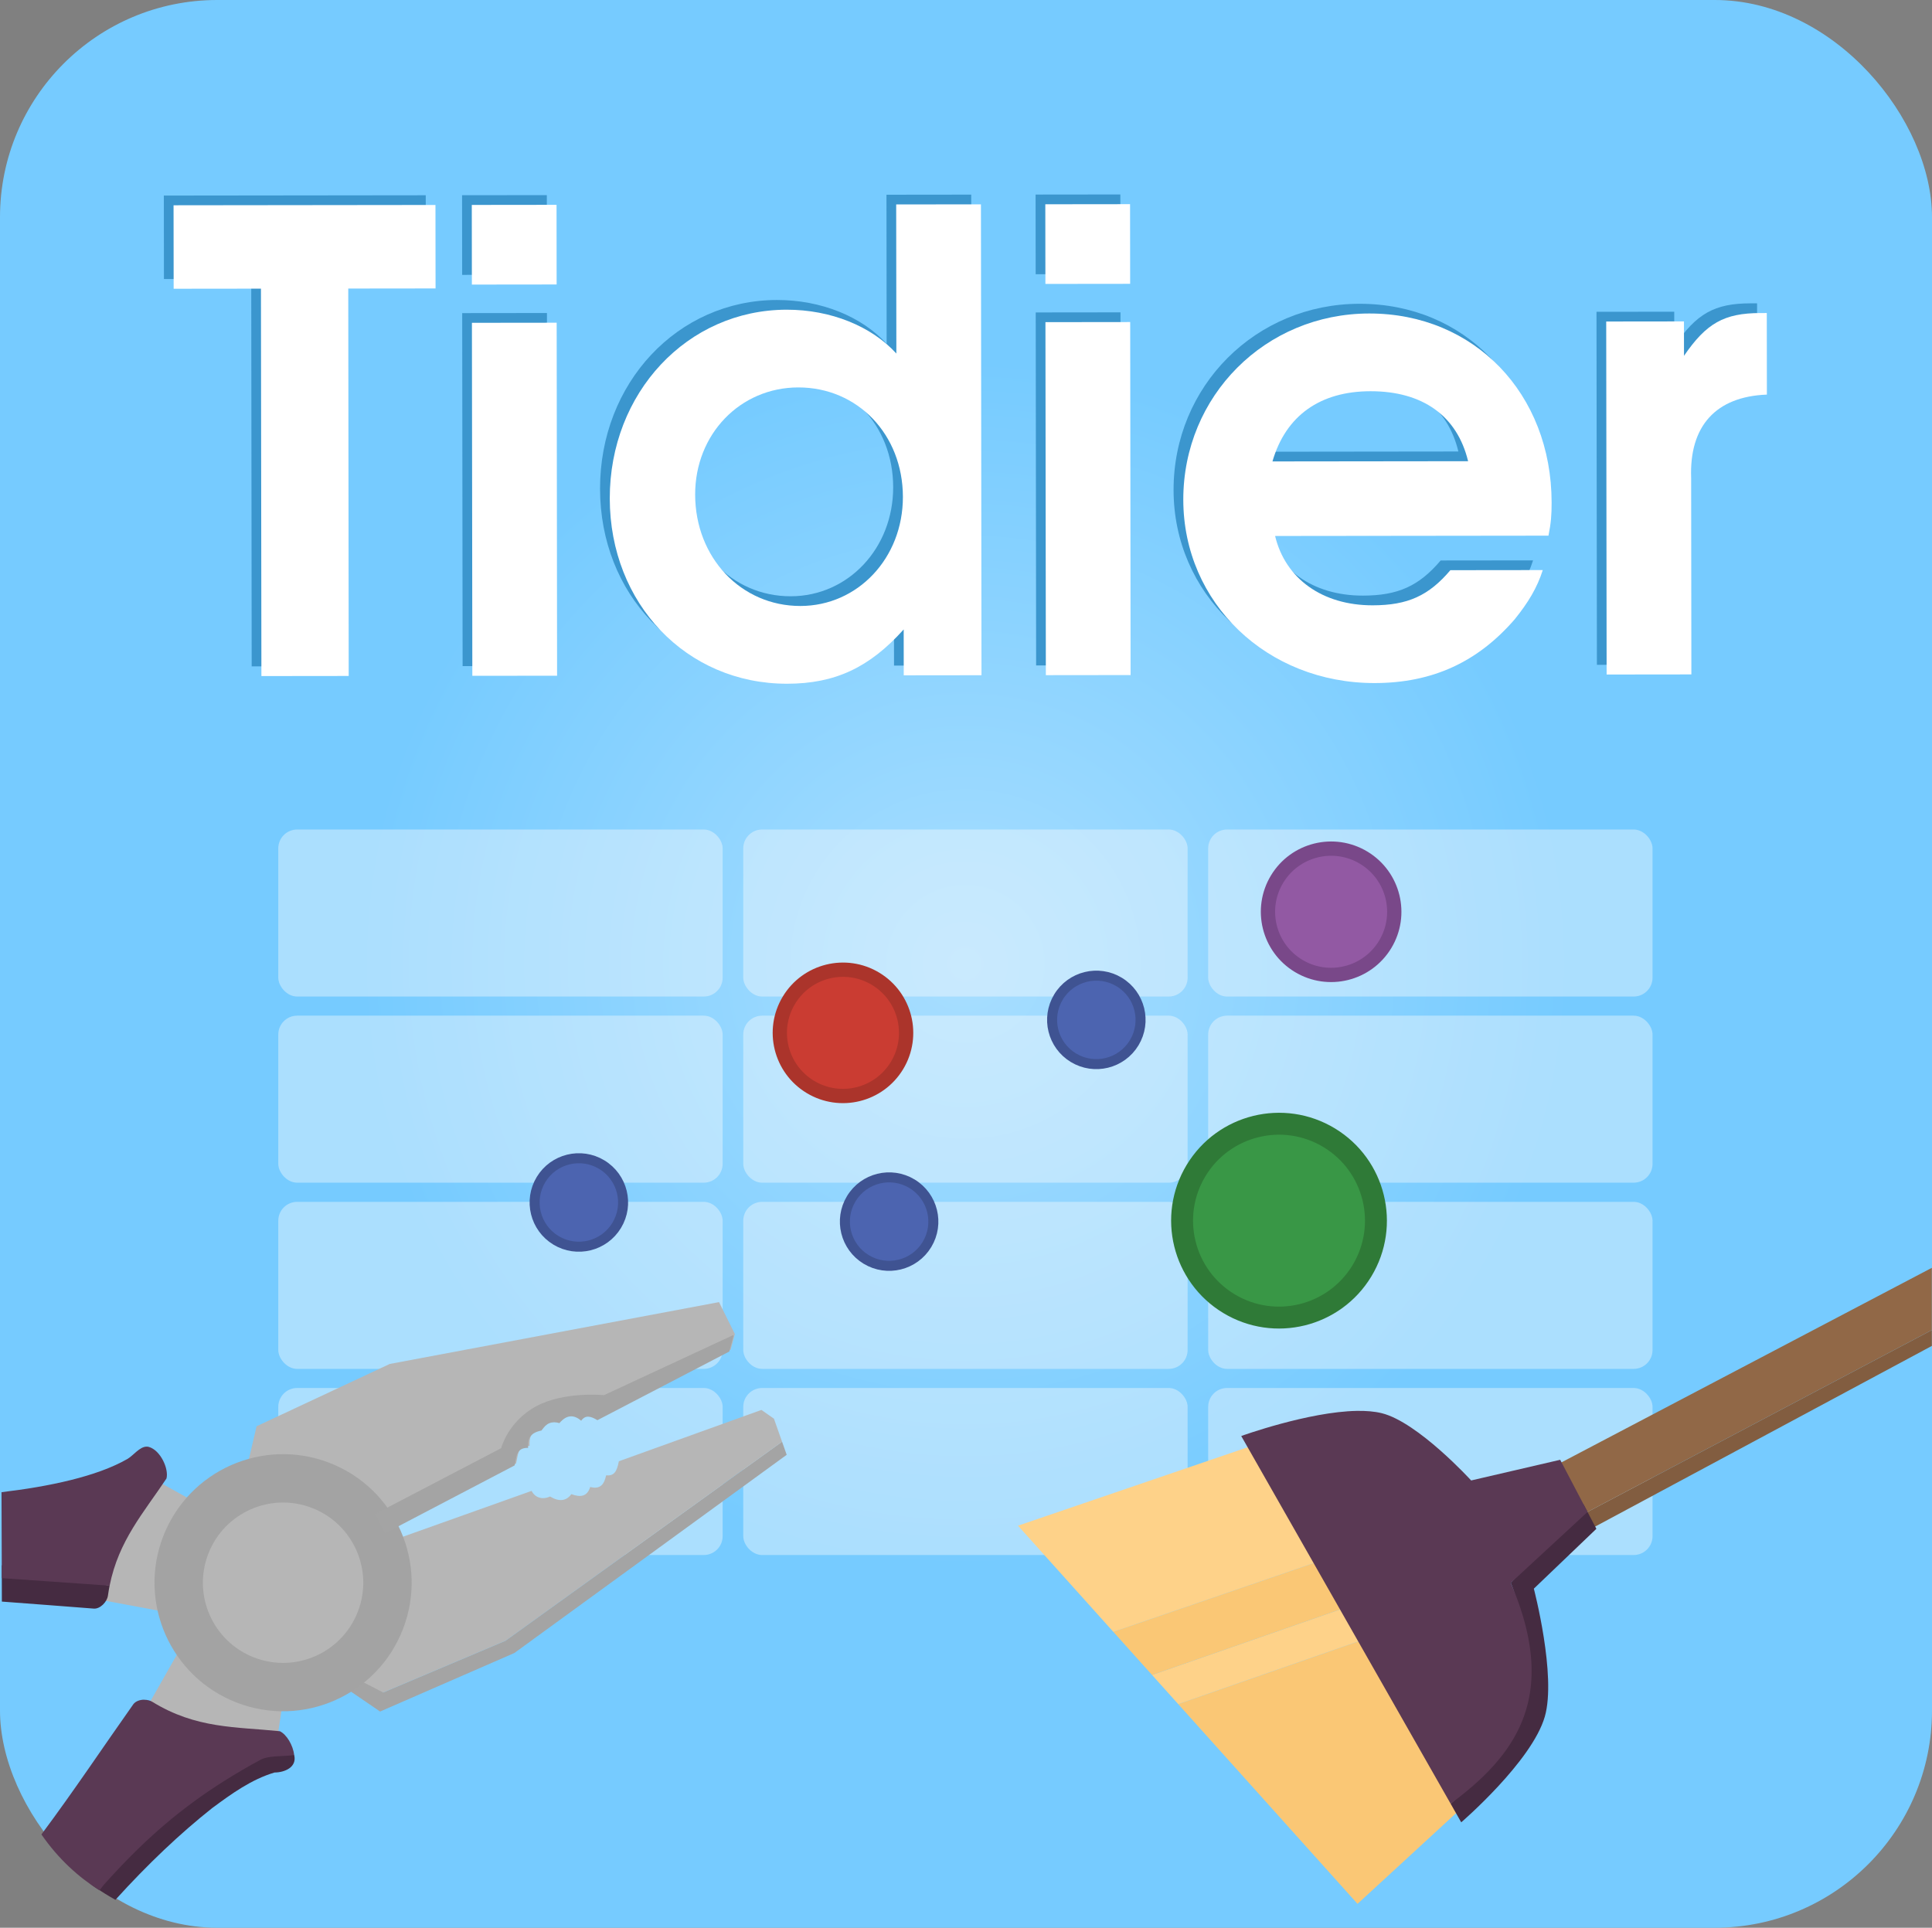 <?xml version="1.0" encoding="UTF-8" standalone="no"?>
<!-- Created with Inkscape (http://www.inkscape.org/) -->

<svg
   width="210.529mm"
   height="210.079mm"
   viewBox="0 0 210.529 210.079"
   version="1.1"
   id="svg5"
   xml:space="preserve"
   inkscape:version="1.2.2 (b0a8486541, 2022-12-01)"
   sodipodi:docname="TidierOrg.svg"
   xmlns:inkscape="http://www.inkscape.org/namespaces/inkscape"
   xmlns:sodipodi="http://sodipodi.sourceforge.net/DTD/sodipodi-0.dtd"
   xmlns:xlink="http://www.w3.org/1999/xlink"
   xmlns="http://www.w3.org/2000/svg"
   xmlns:svg="http://www.w3.org/2000/svg"><rect x="0" y="0" width="210.529" height="210.079" fill="#808080" stroke="none"/><sodipodi:namedview
     id="namedview7"
     pagecolor="#ffffff"
     bordercolor="#000000"
     borderopacity="0.25"
     inkscape:showpageshadow="2"
     inkscape:pageopacity="0.0"
     inkscape:pagecheckerboard="0"
     inkscape:deskcolor="#d1d1d1"
     inkscape:document-units="mm"
     showgrid="false"
     inkscape:zoom="0.4902582"
     inkscape:cx="388.57075"
     inkscape:cy="380.41179"
     inkscape:window-width="1920"
     inkscape:window-height="1034"
     inkscape:window-x="0"
     inkscape:window-y="46"
     inkscape:window-maximized="1"
     inkscape:current-layer="layer1" /><defs
     id="defs2"><linearGradient
       inkscape:collect="always"
       id="linearGradient1460"><stop
         style="stop-color:#a8deff;stop-opacity:1;"
         offset="0"
         id="stop1456" /><stop
         style="stop-color:#76cbff;stop-opacity:1;"
         offset="0.626"
         id="stop1458" /></linearGradient><linearGradient
       gradientUnits="userSpaceOnUse"
       y2="-187.655"
       x2="594.392"
       y1="-187.655"
       x1="242.26"
       id="linearGradient1235"
       xlink:href="#linearGradient902" /><linearGradient
       id="linearGradient902"
       x1="0.181"
       y1="-0.028"
       x2="0.898"
       y2="0.881"
       gradientTransform="matrix(200,0,0,185,28,34)"
       gradientUnits="userSpaceOnUse"><stop
         offset="0%"
         stop-color="#f2f2f2"
         id="stop898" /><stop
         offset="100%"
         stop-color="#f9f9f9"
         id="stop900" /></linearGradient><rect
       x="31.671"
       y="-63.965"
       width="161.68"
       height="54.831"
       id="rect6832-3-6" /><radialGradient
       inkscape:collect="always"
       xlink:href="#linearGradient1460"
       id="radialGradient1464"
       cx="181.567"
       cy="40.631"
       fx="181.567"
       fy="40.631"
       r="21.507"
       gradientTransform="matrix(4.894,0,0,4.884,-775.465,-14.915)"
       gradientUnits="userSpaceOnUse" /></defs><g
     inkscape:label="Layer 1"
     inkscape:groupmode="layer"
     id="layer1"
     transform="translate(-7.916,-78.479)"><g
       style="isolation:isolate;fill:url(#linearGradient1235);fill-opacity:1"
       transform="matrix(0.079,0,0,0.079,20.453,116.194)"
       id="g1227" /><g
       transform="matrix(0.304,0,0,0.283,-73.909,-20.3)"
       id="g927-0"
       style="isolation:isolate" /><rect
       style="fill:url(#radialGradient1464);fill-opacity:1;stroke:none;stroke-width:8.32;stroke-dasharray:none;stroke-opacity:1;paint-order:stroke markers fill;stop-color:#000000"
       id="rect877"
       width="210.529"
       height="210.079"
       x="7.916"
       y="78.479"
       ry="23.674"
       inkscape:export-filename="tidier.png"
       inkscape:export-xdpi="450"
       inkscape:export-ydpi="450" /><g
       aria-label="Tidier"
       transform="matrix(3.472,-0.004,0.004,3.472,-277.58,313.547)"
       id="text6830-6-2"
       style="font-weight:600;font-size:20px;line-height:1.25;font-family:'URW Gothic';-inkscape-font-specification:'URW Gothic, Semi-Bold';text-align:center;white-space:pre;shape-inside:url(#rect6832-3-6);display:inline;fill:#3b96ce;fill-opacity:1;stroke-width:1.844;stroke-linecap:round;stroke-linejoin:bevel;stroke-opacity:0.419;paint-order:markers fill stroke;stop-color:#000000"><path
         d="m 90.181,-46.685 h 2.74 v -12.16 h 2.74 v -2.62 h -8.22 v 2.62 h 2.74 z"
         id="path14441"
         style="fill:#3b96ce;fill-opacity:1" /><path
         d="m 96.801,-46.685 h 2.66 v -11.08 h -2.66 z m 0,-12.28 h 2.66 v -2.5 h -2.66 z"
         id="path14443"
         style="fill:#3b96ce;fill-opacity:1" /><path
         d="m 112.781,-61.465 h -2.66 v 4.68 c -0.78,-0.86 -2.06,-1.38 -3.44,-1.38 -3.12,0 -5.56,2.6 -5.56,5.92 0,3.3 2.4,5.82 5.56,5.82 1.5,0 2.58,-0.5 3.66,-1.7 v 1.44 h 2.44 z m -5.74,5.74 c 1.86,0 3.28,1.48 3.28,3.44 0,1.92 -1.42,3.42 -3.22,3.42 -1.86,0 -3.3,-1.52 -3.3,-3.5 0,-1.9 1.42,-3.36 3.24,-3.36 z"
         id="path14445"
         style="fill:#3b96ce;fill-opacity:1" /><path
         d="m 114.801,-46.685 h 2.66 v -11.08 h -2.66 z m 0,-12.28 h 2.66 v -2.5 h -2.66 z"
         id="path14447"
         style="fill:#3b96ce;fill-opacity:1" /><path
         d="m 130.581,-51.045 c 0.08,-0.4 0.1,-0.64 0.1,-1.04 0,-3.42 -2.42,-5.94 -5.72,-5.94 -3.26,0 -5.84,2.58 -5.84,5.84 0,3.24 2.62,5.76 6,5.76 1.82,0 3.24,-0.66 4.4,-2 0.42,-0.52 0.7,-0.98 0.88,-1.54 h -2.9 c -0.68,0.8 -1.34,1.1 -2.44,1.1 -1.58,0 -2.74,-0.84 -3.06,-2.18 z m -8.66,-2.34 c 0.42,-1.44 1.5,-2.2 3.08,-2.2 1.64,0 2.72,0.78 3.06,2.2 z"
         id="path14449"
         style="fill:#3b96ce;fill-opacity:1" /><path
         d="m 132.401,-46.685 h 2.66 v -6.16 c -0.06,-1.64 0.78,-2.56 2.38,-2.62 v -2.56 h -0.2 c -1.14,0 -1.7,0.32 -2.4,1.34 v -1.08 h -2.44 z"
         id="path14451"
         style="fill:#3b96ce;fill-opacity:1" /></g><g
       aria-label="Tidier"
       transform="matrix(3.472,-0.004,0.004,3.472,-276.521,314.605)"
       id="text6830-6-2-4"
       style="font-weight:600;font-size:20px;line-height:1.25;font-family:'URW Gothic';-inkscape-font-specification:'URW Gothic, Semi-Bold';text-align:center;white-space:pre;shape-inside:url(#rect6832-3-6);display:inline;fill:#ffffff;stroke-width:1.844;stroke-linecap:round;stroke-linejoin:bevel;stroke-opacity:0.419;paint-order:markers fill stroke;stop-color:#000000;fill-opacity:1"><path
         d="m 90.181,-46.685 h 2.74 v -12.16 h 2.74 v -2.62 h -8.22 v 2.62 h 2.74 z"
         id="path14441-8"
         style="fill:#ffffff;fill-opacity:1" /><path
         d="m 96.801,-46.685 h 2.66 v -11.08 h -2.66 z m 0,-12.28 h 2.66 v -2.5 h -2.66 z"
         id="path14443-1"
         style="fill:#ffffff;fill-opacity:1" /><path
         d="m 112.781,-61.465 h -2.66 v 4.68 c -0.78,-0.86 -2.06,-1.38 -3.44,-1.38 -3.12,0 -5.56,2.6 -5.56,5.92 0,3.3 2.4,5.82 5.56,5.82 1.5,0 2.58,-0.5 3.66,-1.7 v 1.44 h 2.44 z m -5.74,5.74 c 1.86,0 3.28,1.48 3.28,3.44 0,1.92 -1.42,3.42 -3.22,3.42 -1.86,0 -3.3,-1.52 -3.3,-3.5 0,-1.9 1.42,-3.36 3.24,-3.36 z"
         id="path14445-2"
         style="fill:#ffffff;fill-opacity:1" /><path
         d="m 114.801,-46.685 h 2.66 v -11.08 h -2.66 z m 0,-12.28 h 2.66 v -2.5 h -2.66 z"
         id="path14447-9"
         style="fill:#ffffff;fill-opacity:1" /><path
         d="m 130.581,-51.045 c 0.08,-0.4 0.1,-0.64 0.1,-1.04 0,-3.42 -2.42,-5.94 -5.72,-5.94 -3.26,0 -5.84,2.58 -5.84,5.84 0,3.24 2.62,5.76 6,5.76 1.82,0 3.24,-0.66 4.4,-2 0.42,-0.52 0.7,-0.98 0.88,-1.54 h -2.9 c -0.68,0.8 -1.34,1.1 -2.44,1.1 -1.58,0 -2.74,-0.84 -3.06,-2.18 z m -8.66,-2.34 c 0.42,-1.44 1.5,-2.2 3.08,-2.2 1.64,0 2.72,0.78 3.06,2.2 z"
         id="path14449-3"
         style="fill:#ffffff;fill-opacity:1" /><path
         d="m 132.401,-46.685 h 2.66 v -6.16 c -0.06,-1.64 0.78,-2.56 2.38,-2.62 v -2.56 h -0.2 c -1.14,0 -1.7,0.32 -2.4,1.34 v -1.08 h -2.44 z"
         id="path14451-9"
         style="fill:#ffffff;fill-opacity:1" /></g><g
       id="g6688"
       transform="matrix(4.894,0,0,4.894,-883.314,209.713)"><rect
         y="-4.199"
         x="188.303"
         height="3.719"
         width="9.894"
         id="rect884-3-8-1-6"
         style="opacity:0.396;isolation:isolate;mix-blend-mode:screen;fill:#fefefe;fill-opacity:1;stroke:none;stroke-width:0;stroke-linecap:round;stroke-miterlimit:4;stroke-dasharray:none"
         ry="0.42" /><rect
         y="-0.053"
         x="188.303"
         height="3.719"
         width="9.894"
         id="rect884-3-6-4-2-1"
         style="opacity:0.396;isolation:isolate;mix-blend-mode:screen;fill:#fefefe;fill-opacity:1;stroke:none;stroke-width:0;stroke-linecap:round;stroke-miterlimit:4;stroke-dasharray:none"
         ry="0.42" /><rect
         y="4.092"
         x="188.303"
         height="3.719"
         width="9.894"
         id="rect884-3-6-7-8-7-0"
         style="opacity:0.396;isolation:isolate;mix-blend-mode:screen;fill:#fefefe;fill-opacity:1;stroke:none;stroke-width:0;stroke-linecap:round;stroke-miterlimit:4;stroke-dasharray:none"
         ry="0.42" /><rect
         y="-4.199"
         x="198.656"
         height="3.719"
         width="9.894"
         id="rect884-3-5-1-0-6"
         style="opacity:0.396;isolation:isolate;mix-blend-mode:screen;fill:#fefefe;fill-opacity:1;stroke:none;stroke-width:0;stroke-linecap:round;stroke-miterlimit:4;stroke-dasharray:none"
         ry="0.42" /><rect
         y="-0.053"
         x="198.656"
         height="3.719"
         width="9.894"
         id="rect884-3-6-3-0-9-3"
         style="opacity:0.396;isolation:isolate;mix-blend-mode:screen;fill:#fefefe;fill-opacity:1;stroke:none;stroke-width:0;stroke-linecap:round;stroke-miterlimit:4;stroke-dasharray:none"
         ry="0.42" /><rect
         y="4.092"
         x="198.656"
         height="3.719"
         width="9.894"
         id="rect884-3-6-7-5-3-3-2"
         style="opacity:0.396;isolation:isolate;mix-blend-mode:screen;fill:#fefefe;fill-opacity:1;stroke:none;stroke-width:0;stroke-linecap:round;stroke-miterlimit:4;stroke-dasharray:none"
         ry="0.42" /><rect
         y="-4.199"
         x="209.008"
         height="3.719"
         width="9.894"
         id="rect884-3-5-5-0-6-0"
         style="opacity:0.396;isolation:isolate;mix-blend-mode:screen;fill:#fefefe;fill-opacity:1;stroke:none;stroke-width:0;stroke-linecap:round;stroke-miterlimit:4;stroke-dasharray:none"
         ry="0.42" /><rect
         y="-8.344"
         x="188.303"
         height="3.719"
         width="9.894"
         id="rect884-3-56-4-0-6"
         style="opacity:0.396;isolation:isolate;mix-blend-mode:screen;fill:#fefefe;fill-opacity:1;stroke:none;stroke-width:0;stroke-linecap:round;stroke-miterlimit:4;stroke-dasharray:none"
         ry="0.42" /><rect
         y="-8.344"
         x="198.656"
         height="3.719"
         width="9.894"
         id="rect884-3-5-11-4-6-1"
         style="opacity:0.396;isolation:isolate;mix-blend-mode:screen;fill:#fefefe;fill-opacity:1;stroke:none;stroke-width:0;stroke-linecap:round;stroke-miterlimit:4;stroke-dasharray:none"
         ry="0.42" /><rect
         y="-8.344"
         x="209.008"
         height="3.719"
         width="9.894"
         id="rect884-3-5-5-5-4-2-5"
         style="opacity:0.396;isolation:isolate;mix-blend-mode:screen;fill:#fefefe;fill-opacity:1;stroke:none;stroke-width:0;stroke-linecap:round;stroke-miterlimit:4;stroke-dasharray:none"
         ry="0.42" /><rect
         y="-0.053"
         x="209.008"
         height="3.719"
         width="9.894"
         id="rect884-3-6-3-5-4-6-5"
         style="opacity:0.396;isolation:isolate;mix-blend-mode:screen;fill:#fefefe;fill-opacity:1;stroke:none;stroke-width:0;stroke-linecap:round;stroke-miterlimit:4;stroke-dasharray:none"
         ry="0.42" /><rect
         y="4.092"
         x="209.008"
         height="3.719"
         width="9.894"
         id="rect884-3-6-7-5-4-7-1-4"
         style="opacity:0.396;isolation:isolate;mix-blend-mode:screen;fill:#fefefe;fill-opacity:1;stroke:none;stroke-width:0;stroke-linecap:round;stroke-miterlimit:4;stroke-dasharray:none"
         ry="0.42" /></g><g
       id="g823"
       transform="matrix(2.66,0,0,2.66,-497.187,80.69)"><g
         id="g2127-7-1"
         transform="matrix(0.781,0,0,0.781,251.151,-79.623)"><g
           id="g1820-6-2"
           transform="matrix(-0.163,0.42,-0.42,-0.163,56.211,327.889)"><path
             id="path456-3-5-9"
             style="opacity:1;fill:#a4a4a4;fill-opacity:1;stroke:none;stroke-width:2.334;stroke-linecap:round;stroke-linejoin:bevel;paint-order:markers fill stroke;stop-color:#000000"
             d="m -238.048,315.316 33.266,21.636 10.761,11.091 -1.302,3.409 2.328,1.149 1.17,-5.023 -12.009,-12.109 -32.987,-21.209 z"
             sodipodi:nodetypes="ccccccccc" /><path
             id="path1166-3"
             style="opacity:1;fill:#b6b6b6;fill-opacity:1;stroke:none;stroke-width:2.334;stroke-linecap:round;stroke-linejoin:bevel;paint-order:markers fill stroke;stop-color:#000000"
             d="m -250.543,328.037 20.585,33.138 12.373,11.826 11.516,-1.627 -1.606,11.666 3.877,5.216 11.661,-5.469 -2.163,-11.476 11.809,1.745 8.792,-9.963 -9.033,-5.893 -11.951,2.652 1.688,-7.25 -1.367,-1.41 0.34,-3.149 -10.761,-11.091 -33.266,-21.636 -2.156,1.852 -0.42,1.726 11.577,13.312 c 1.281,-0.246 1.82,-0.059 2.069,0.79 0.978,-0.162 1.782,-0.025 1.93,1.239 1.184,-0.089 1.549,0.619 1.574,1.744 0.946,0.244 1.365,0.977 1.151,2.212 0.699,0.669 0.767,1.58 0.166,2.237 l 11.601,13.428 -0.769,0.923 -13.157,-11.506 c -0.921,0.092 -1.978,0.651 -2.473,-0.728 -0.806,0.342 -1.614,0.593 -2.449,-0.722 -1.016,-0.207 -1.477,-0.717 -1.555,-1.632 -1.256,-0.427 -1.54,-1.245 -1.173,-2.26 -0.87,-0.201 -0.889,-0.919 -0.743,-1.738 l -12.994,-11.416 -1.876,0.199 z"
             sodipodi:nodetypes="cccccccccccccccccccccccccccccccccccc" /><circle
             style="opacity:1;fill:#a3a3a3;fill-opacity:1;stroke:none;stroke-width:3.133;stroke-linecap:round;stroke-linejoin:bevel;paint-order:markers fill stroke;stop-color:#000000"
             id="path1214-6-6-1"
             cx="-201.721"
             cy="363.535"
             r="14.966" /><circle
             style="fill:#b6b6b6;fill-opacity:1;stroke:none;stroke-width:1.954;stroke-linecap:round;stroke-linejoin:bevel;paint-order:markers fill stroke;stop-color:#000000"
             id="path1214-6-7-9-9"
             cx="-201.721"
             cy="363.535"
             r="9.335" /></g><path
           id="path3981-3-4"
           style="opacity:1;fill:#452b41;fill-opacity:1;stroke:none;stroke-width:2.334;stroke-linecap:round;stroke-linejoin:bevel;paint-order:markers fill stroke;stop-color:#000000"
           d="m -72.692,184.066 -5.656,-1.072 0.004,1.906 c 1.644,0.118 3.241,0.25 4.822,0.368 0.335,0.025 0.696,-0.35 0.743,-0.683 0.025,-0.178 0.054,-0.351 0.087,-0.519 z"
           sodipodi:nodetypes="ccccsc" /><path
           id="path2274-7"
           style="opacity:1;fill:#5a3954;fill-opacity:1;stroke:none;stroke-width:2.334;stroke-linecap:round;stroke-linejoin:bevel;paint-order:markers fill stroke;stop-color:#000000"
           d="m -70.75,176.772 c -0.367,-4e-4 -0.699,0.468 -1.006,0.645 -1.604,0.925 -4.133,1.451 -6.606,1.744 l 0.015,4.509 5.656,0.395 c 0.472,-2.366 1.783,-3.823 2.982,-5.622 0.13,-0.511 -0.316,-1.484 -0.924,-1.656 -0.039,-0.011 -0.077,-0.016 -0.115,-0.016 z" /><path
           id="path3986-7-8"
           style="fill:#452b41;fill-opacity:1;stroke:none;stroke-width:2.334;stroke-linecap:round;stroke-linejoin:bevel;paint-order:markers fill stroke;stop-color:#000000"
           d="m -63.011,192.945 c -3.392,-0.571 -13.802,4.744 -10.406,6.969 0.311,0.204 0.644,0.413 1.029,0.631 1.697,-1.872 3.385,-3.473 5.074,-4.811 1.007,-0.746 2.059,-1.507 3.273,-1.868 0.526,-0.002 1.191,-0.273 1.03,-0.921 z"
           sodipodi:nodetypes="csccssc" /><path
           id="path2131-4"
           style="fill:#5a3954;fill-opacity:1;stroke:none;stroke-width:2.334;stroke-linecap:round;stroke-linejoin:bevel;paint-order:markers fill stroke;stop-color:#000000"
           d="m -70.879,190.046 c -0.228,0.001 -0.457,0.082 -0.573,0.245 -1.563,2.21 -3.074,4.487 -4.817,6.824 0.908,1.309 1.942,2.231 3.044,2.934 0.1,-0.113 0.157,-0.212 0.257,-0.323 0.1,-0.112 0.2,-0.223 0.301,-0.333 0.101,-0.11 0.201,-0.219 0.303,-0.328 0.101,-0.109 0.204,-0.217 0.306,-0.324 0.102,-0.107 0.205,-0.214 0.309,-0.32 0.104,-0.106 0.208,-0.211 0.313,-0.315 0.105,-0.105 0.211,-0.209 0.318,-0.312 0.107,-0.103 0.214,-0.206 0.323,-0.308 0.109,-0.102 0.219,-0.203 0.33,-0.304 0.111,-0.101 0.224,-0.202 0.337,-0.302 0.114,-0.1 0.229,-0.199 0.345,-0.298 0.116,-0.099 0.234,-0.197 0.353,-0.295 0.119,-0.098 0.24,-0.195 0.362,-0.292 0.122,-0.097 0.247,-0.193 0.373,-0.289 0.126,-0.096 0.253,-0.192 0.383,-0.287 0.13,-0.095 0.261,-0.191 0.395,-0.285 0.134,-0.095 0.269,-0.189 0.407,-0.282 0.138,-0.094 0.278,-0.187 0.42,-0.28 0.142,-0.093 0.286,-0.186 0.433,-0.278 0.147,-0.092 0.296,-0.184 0.448,-0.276 0.152,-0.092 0.305,-0.184 0.462,-0.276 0.157,-0.091 0.317,-0.183 0.479,-0.274 0.162,-0.091 0.327,-0.182 0.495,-0.272 0.017,-0.009 0.034,-0.018 0.052,-0.026 0.018,-0.008 0.036,-0.017 0.055,-0.024 0.038,-0.015 0.077,-0.027 0.118,-0.039 0.041,-0.012 0.084,-0.022 0.128,-0.031 0.044,-0.009 0.089,-0.016 0.136,-0.023 0.046,-0.007 0.094,-0.013 0.143,-0.018 0.048,-0.005 0.098,-0.009 0.148,-0.013 0.1,-0.008 0.202,-0.014 0.306,-0.019 0.103,-0.005 0.207,-0.011 0.309,-0.017 0.051,-0.003 0.102,-0.008 0.152,-0.012 0.05,-0.004 0.1,-0.009 0.149,-0.015 0.022,-0.003 0.044,-0.006 0.065,-0.009 -0.056,-0.518 -0.4,-1.084 -0.751,-1.25 -2.303,-0.236 -4.387,-0.124 -6.69,-1.543 -0.116,-0.072 -0.271,-0.108 -0.427,-0.107 z"
           sodipodi:nodetypes="csccsssssssssssssssssssssssccsscccccccccscc" /></g><path
         id="path5975-6-5"
         style="fill:#a4a4a4;fill-opacity:1;stroke:none;stroke-width:0.822;stroke-linecap:round;stroke-linejoin:bevel;paint-order:markers fill stroke;stop-color:#000000"
         d="m 219.923,53.867 -5.293,2.46 c 0,0 -0.102,-0.011 -0.272,-0.017 -0.085,-0.003 -0.187,-0.005 -0.303,-0.003 -0.115,8.4e-4 -0.244,0.005 -0.382,0.014 -0.138,0.009 -0.284,0.023 -0.436,0.044 -0.152,0.021 -0.308,0.048 -0.466,0.084 -0.079,0.018 -0.158,0.038 -0.236,0.061 -0.079,0.023 -0.157,0.048 -0.235,0.075 -0.077,0.028 -0.154,0.058 -0.229,0.091 -0.075,0.033 -0.15,0.069 -0.222,0.109 -0.072,0.039 -0.141,0.08 -0.206,0.122 -0.066,0.042 -0.128,0.086 -0.187,0.131 -0.059,0.045 -0.115,0.091 -0.168,0.137 -0.053,0.047 -0.103,0.094 -0.15,0.142 -0.094,0.095 -0.177,0.191 -0.25,0.286 -0.072,0.094 -0.135,0.187 -0.188,0.274 -0.053,0.088 -0.098,0.171 -0.134,0.245 -0.036,0.075 -0.064,0.141 -0.086,0.197 -0.044,0.112 -0.061,0.18 -0.061,0.18 l -5.171,2.7 0.397,0.794 5.324,-2.787 c 0.087,-0.314 0.038,-0.732 0.554,-0.719 -0.01,-0.308 0.011,-0.605 0.549,-0.712 0.197,-0.307 0.424,-0.394 0.734,-0.303 0.3,-0.358 0.605,-0.347 0.891,-0.097 0.177,-0.26 0.415,-0.175 0.665,-0.023 l 5.402,-2.812 0.174,-0.641 z" /></g><g
       id="g53041-0-8"
       transform="matrix(1.68,0,0,1.68,92.679,146.284)"><path
         id="path2647-3-7"
         style="fill:#fac775;fill-opacity:1;stroke:none;stroke-width:0.859;stroke-linecap:round;stroke-linejoin:bevel;stroke-opacity:0.419;paint-order:markers fill stroke;stop-color:#000000"
         d="m 38.329,65.878 -12.358,4.306 11.628,12.953 6.774,-6.234 z"
         sodipodi:nodetypes="ccccc" /><path
         id="path4149-6-9"
         style="fill:#fed289;fill-opacity:1;stroke:none;stroke-width:0.859;stroke-linecap:round;stroke-linejoin:bevel;stroke-opacity:0.419;paint-order:markers fill stroke;stop-color:#000000"
         d="m 37.207,63.783 -12.936,4.507 1.7,1.893 12.358,-4.306 z" /><path
         id="path4152-1-2"
         style="fill:#fac775;fill-opacity:1;stroke:none;stroke-width:0.859;stroke-linecap:round;stroke-linejoin:bevel;stroke-opacity:0.419;paint-order:markers fill stroke;stop-color:#000000"
         d="m 35.583,60.753 -13.82,4.743 2.508,2.794 12.936,-4.507 z" /><path
         id="path4068-0-0"
         style="fill:#fed289;fill-opacity:1;stroke:none;stroke-width:0.859;stroke-linecap:round;stroke-linejoin:bevel;stroke-opacity:0.419;paint-order:markers fill stroke;stop-color:#000000"
         d="m 31.516,53.165 -15.939,5.442 6.186,6.89 13.82,-4.743 z" /><path
         id="path2651-6-2"
         style="fill:#825d40;fill-opacity:1;stroke:none;stroke-width:0.859;stroke-linecap:round;stroke-linejoin:bevel;stroke-opacity:0.419;paint-order:markers fill stroke;stop-color:#000000"
         d="m 74.852,45.917 -23.275,12.295 0.15,1.143 23.126,-12.41 z"
         sodipodi:nodetypes="ccccc" /><path
         id="path53031-3-3"
         style="fill:#916847;fill-opacity:1;stroke:none;stroke-width:0.859;stroke-linecap:round;stroke-linejoin:bevel;stroke-opacity:0.419;paint-order:markers fill stroke;stop-color:#000000"
         d="M 74.85,41.88 50.65,54.593 51.577,58.212 74.852,45.917 Z"
         sodipodi:nodetypes="ccccc" /><path
         id="path2649-2-7"
         style="fill:#452b41;fill-opacity:1;stroke:none;stroke-width:0.859;stroke-linecap:round;stroke-linejoin:bevel;stroke-opacity:0.419;paint-order:markers fill stroke;stop-color:#000000"
         d="m 52.262,57.229 -4.725,5.089 c 1.923,4.498 -1.307,12.192 -3.901,14.32 l 0.689,1.211 c 0,0 4.581,-3.943 5.421,-6.854 0.767,-2.658 -0.711,-8.303 -0.711,-8.303 l 4.056,-3.883 z"
         sodipodi:nodetypes="ccccsccc" /><path
         id="path1731-5"
         style="fill:#5a3954;fill-opacity:1;stroke:none;stroke-width:0.859;stroke-linecap:round;stroke-linejoin:bevel;stroke-opacity:0.419;paint-order:markers fill stroke;stop-color:#000000"
         d="m 37.57,51.16 c -3.156,0.051 -7.514,1.63 -7.514,1.63 L 43.635,76.638 c 0.056,-0.042 0.114,-0.083 0.17,-0.125 0.075,-0.056 0.148,-0.112 0.221,-0.168 0.073,-0.056 0.146,-0.113 0.218,-0.169 0.072,-0.056 0.144,-0.113 0.214,-0.169 0.071,-0.057 0.141,-0.114 0.21,-0.171 0.069,-0.057 0.138,-0.115 0.206,-0.173 0.068,-0.058 0.136,-0.115 0.203,-0.173 0.067,-0.058 0.132,-0.116 0.197,-0.175 0.065,-0.059 0.13,-0.118 0.194,-0.177 0.064,-0.059 0.127,-0.118 0.189,-0.177 0.062,-0.059 0.124,-0.12 0.184,-0.18 0.061,-0.06 0.12,-0.12 0.18,-0.18 0.059,-0.061 0.117,-0.122 0.175,-0.183 0.058,-0.061 0.115,-0.123 0.171,-0.184 0.056,-0.062 0.111,-0.124 0.166,-0.186 0.054,-0.062 0.108,-0.125 0.161,-0.188 0.053,-0.063 0.105,-0.126 0.156,-0.19 0.051,-0.064 0.101,-0.128 0.151,-0.192 0.049,-0.064 0.098,-0.129 0.146,-0.194 0.048,-0.065 0.094,-0.13 0.14,-0.196 0.046,-0.066 0.091,-0.132 0.135,-0.199 0.044,-0.067 0.088,-0.134 0.13,-0.201 0.042,-0.067 0.084,-0.135 0.125,-0.203 0.04,-0.068 0.08,-0.136 0.118,-0.205 0.039,-0.069 0.077,-0.138 0.114,-0.208 0.037,-0.07 0.072,-0.141 0.107,-0.211 0.035,-0.071 0.069,-0.142 0.102,-0.214 0.033,-0.072 0.064,-0.143 0.095,-0.216 0.031,-0.072 0.061,-0.145 0.09,-0.218 0.029,-0.073 0.057,-0.148 0.084,-0.222 0.027,-0.074 0.052,-0.149 0.077,-0.225 0.025,-0.075 0.049,-0.151 0.072,-0.228 0.023,-0.076 0.044,-0.153 0.065,-0.23 0.021,-0.077 0.041,-0.156 0.059,-0.234 0.018,-0.078 0.036,-0.158 0.052,-0.237 0.016,-0.08 0.032,-0.16 0.046,-0.24 0.014,-0.081 0.028,-0.162 0.039,-0.244 0.012,-0.082 0.023,-0.164 0.032,-0.247 0.01,-0.083 0.018,-0.167 0.025,-0.251 0.007,-0.084 0.014,-0.169 0.019,-0.255 0.005,-0.085 0.009,-0.171 0.012,-0.258 0.003,-0.087 0.004,-0.174 0.005,-0.262 4.08e-4,-0.088 -3.91e-4,-0.176 -0.002,-0.265 -0.002,-0.089 -0.005,-0.179 -0.009,-0.27 -0.004,-0.09 -0.01,-0.181 -0.017,-0.273 -0.007,-0.092 -0.015,-0.184 -0.024,-0.277 -0.009,-0.093 -0.02,-0.187 -0.032,-0.281 -0.012,-0.094 -0.025,-0.19 -0.039,-0.285 -0.014,-0.096 -0.03,-0.192 -0.046,-0.289 -0.017,-0.097 -0.035,-0.195 -0.054,-0.293 -0.019,-0.099 -0.04,-0.198 -0.062,-0.298 -0.022,-0.1 -0.046,-0.2 -0.07,-0.302 -0.025,-0.101 -0.05,-0.204 -0.077,-0.307 -0.027,-0.103 -0.056,-0.207 -0.086,-0.311 -0.03,-0.105 -0.062,-0.21 -0.095,-0.316 -0.033,-0.106 -0.066,-0.213 -0.102,-0.321 -0.035,-0.108 -0.072,-0.216 -0.11,-0.325 -0.038,-0.109 -0.078,-0.219 -0.119,-0.33 -0.041,-0.111 -0.083,-0.223 -0.127,-0.335 -0.044,-0.112 -0.089,-0.226 -0.136,-0.34 -0.047,-0.114 -0.095,-0.229 -0.144,-0.345 l 4.98,-4.602 -1.775,-3.383 -5.775,1.341 c 0,0 -3.452,-3.785 -5.801,-4.364 -0.467,-0.115 -1.01,-0.158 -1.595,-0.149 z" /></g><g
       id="g7409"
       transform="matrix(4.894,0,0,4.894,-698.51,148.14)"><circle
         style="fill:#4c64b0;fill-opacity:1;stroke:#3f5392;stroke-width:0.223;stroke-linecap:round;stroke-linejoin:bevel;stroke-dasharray:none;stroke-opacity:1;paint-order:markers fill stroke;stop-color:#000000"
         id="path7164-3-5-3"
         cx="141.039"
         cy="-70.625"
         r="0.985"
         transform="rotate(31.16)" /><circle
         style="fill:#4c64b0;fill-opacity:1;stroke:#3f5392;stroke-width:0.223;stroke-linecap:round;stroke-linejoin:bevel;stroke-dasharray:none;stroke-opacity:1;paint-order:markers fill stroke;stop-color:#000000"
         id="path7164-3-5-3-7"
         cx="147.171"
         cy="-73.835"
         r="0.985"
         transform="rotate(31.16)" /><circle
         style="fill:#4c64b0;fill-opacity:1;stroke:#3f5392;stroke-width:0.223;stroke-linecap:round;stroke-linejoin:bevel;stroke-dasharray:none;stroke-opacity:1;paint-order:markers fill stroke;stop-color:#000000"
         id="path7164-3-5-3-6"
         cx="148.795"
         cy="-80.066"
         r="0.985"
         transform="rotate(31.16)" /><circle
         style="fill:#ca3c32;fill-opacity:1;stroke:#ab342b;stroke-width:0.318;stroke-linecap:round;stroke-linejoin:bevel;stroke-dasharray:none;stroke-opacity:1;paint-order:markers fill stroke;stop-color:#000000"
         id="path7164-1-89"
         cx="144.117"
         cy="-76.9"
         r="1.406"
         transform="rotate(31.16)" /><circle
         style="fill:#9259a3;fill-opacity:1;stroke:#794889;stroke-width:0.318;stroke-linecap:round;stroke-linejoin:bevel;stroke-dasharray:none;stroke-opacity:1;paint-order:markers fill stroke;stop-color:#000000"
         id="path7164-0-4-6"
         cx="152.023"
         cy="-84.831"
         r="1.406"
         transform="rotate(31.16)" /><circle
         style="fill:#399746;fill-opacity:1;stroke:#2f7a37;stroke-width:0.488;stroke-linecap:round;stroke-linejoin:bevel;stroke-dasharray:none;stroke-opacity:1;paint-order:markers fill stroke;stop-color:#000000"
         id="path7164-0-4-6-0"
         cx="154.589"
         cy="-78.345"
         r="2.158"
         transform="rotate(31.16)" /></g></g></svg>
